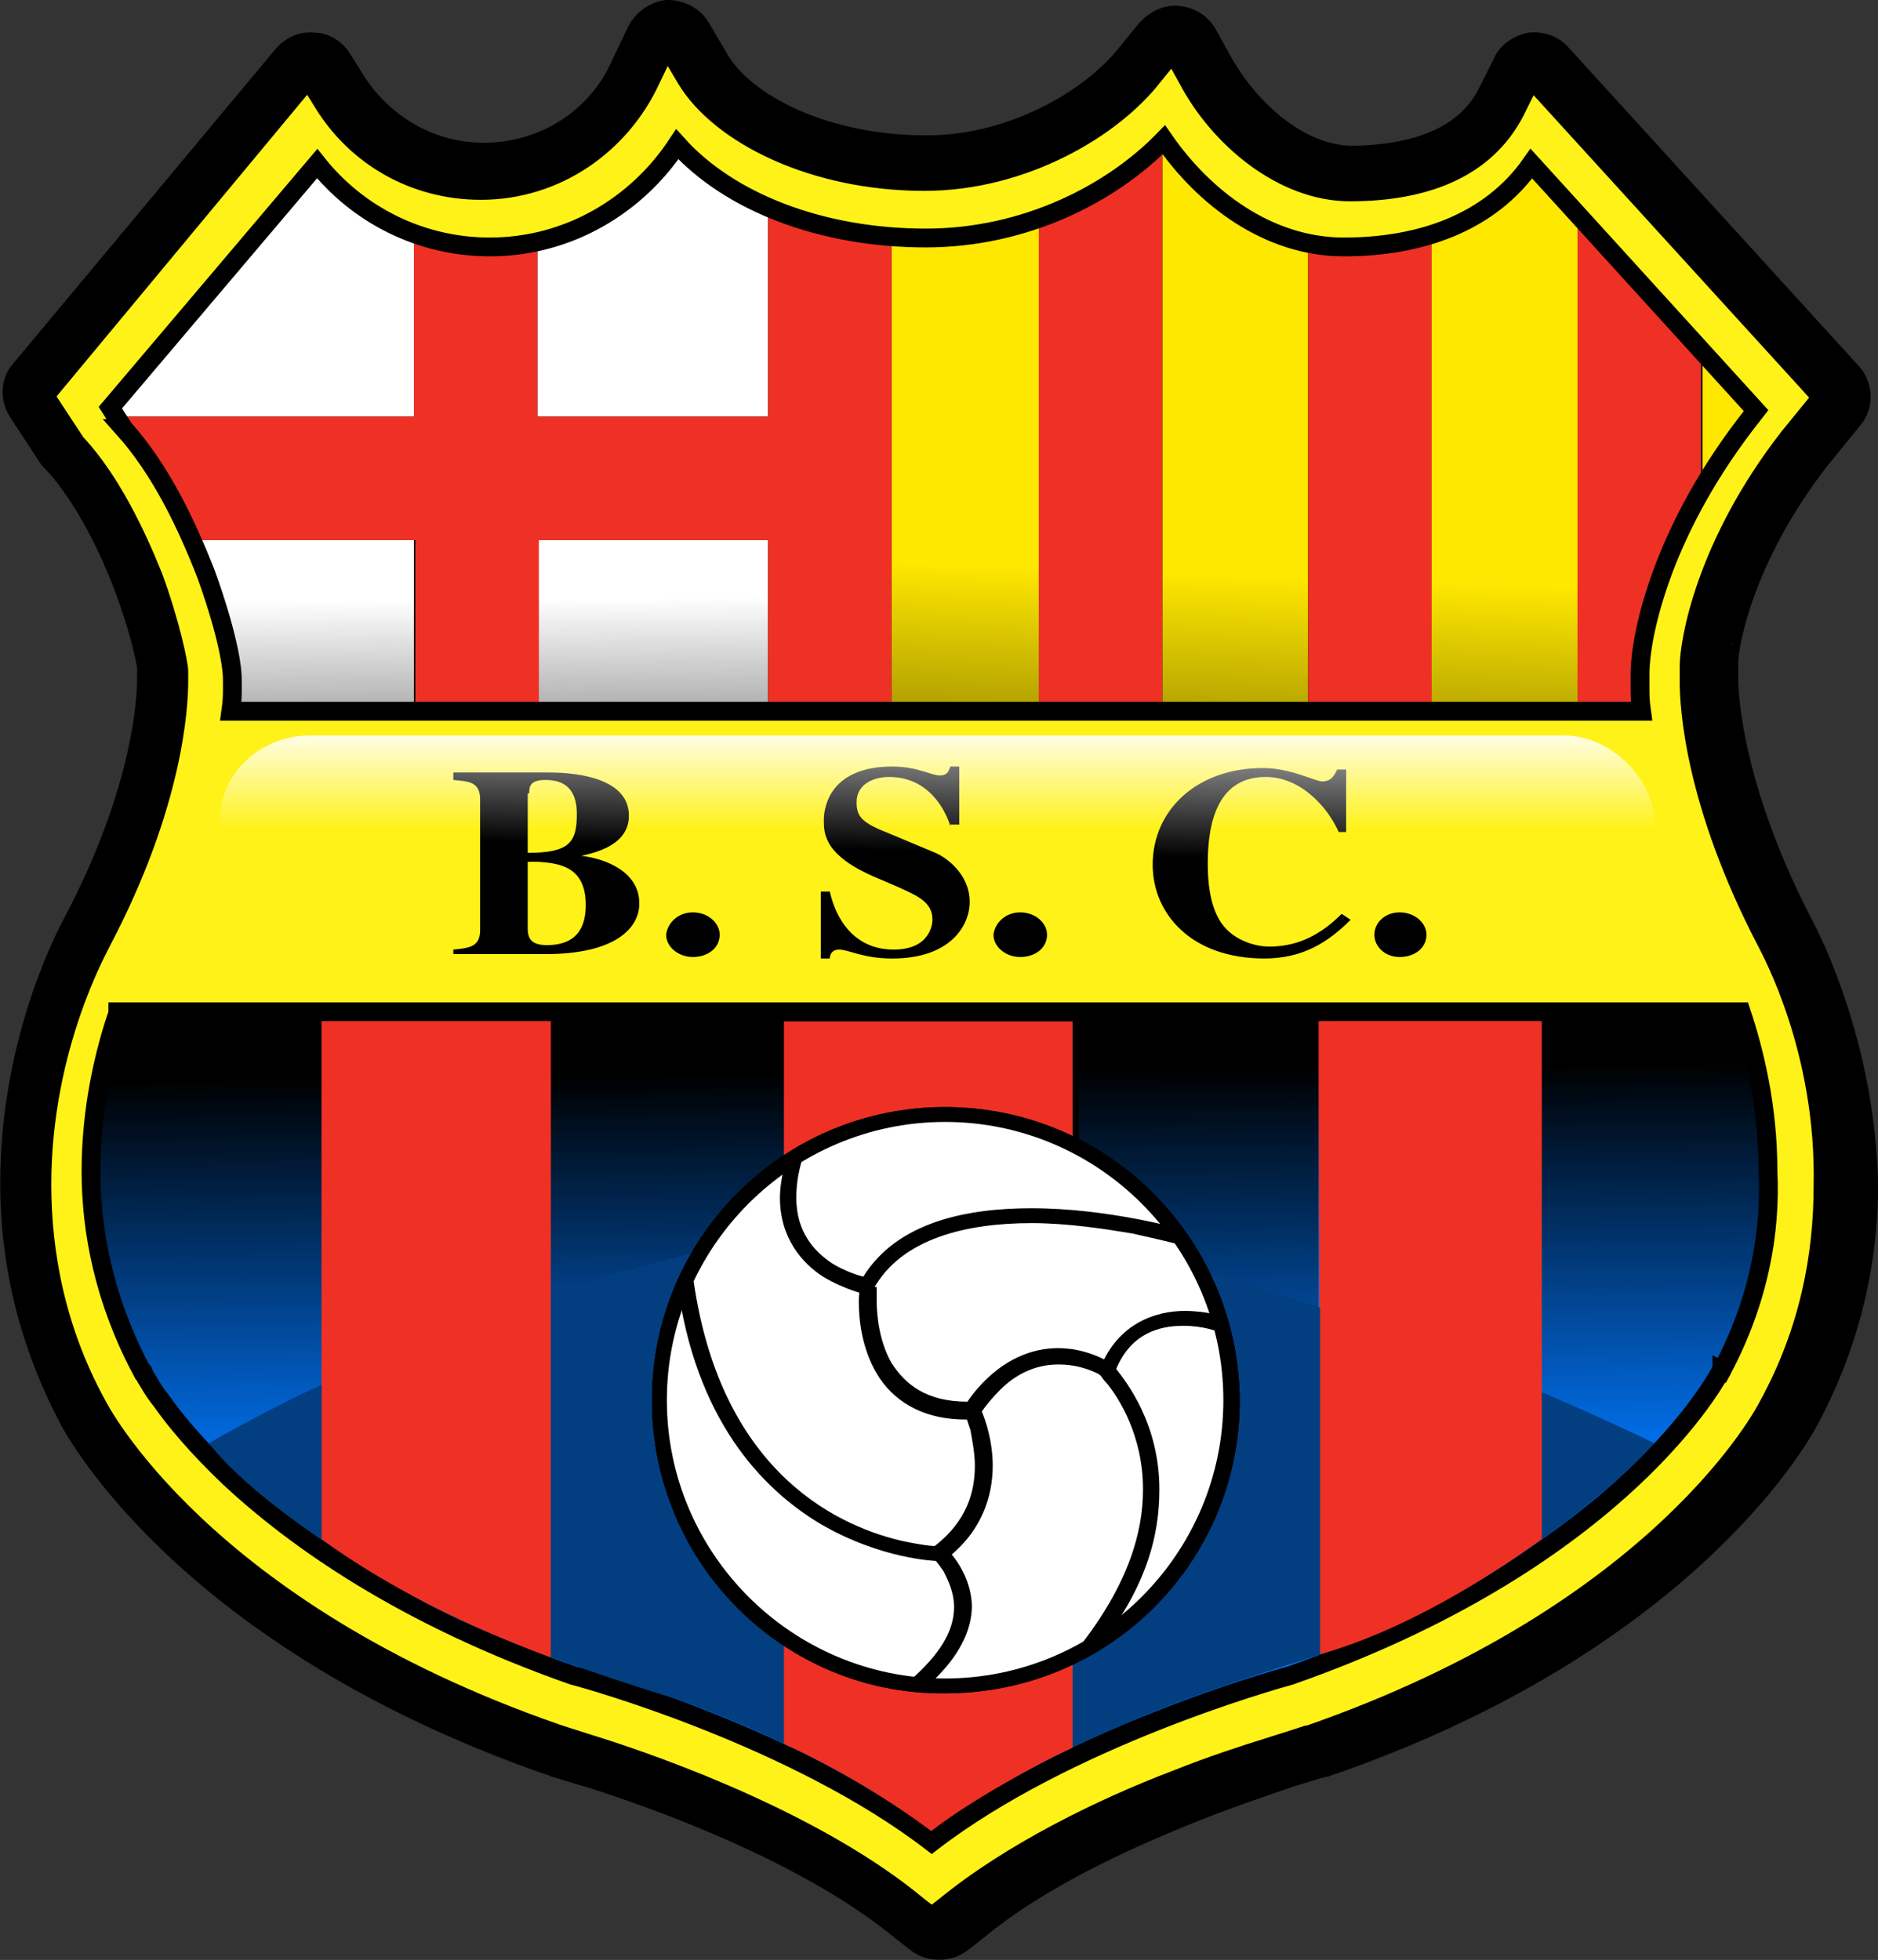 <?xml version="1.0" encoding="UTF-8" standalone="no"?>
<!-- Generator: Adobe Illustrator 19.0.0, SVG Export Plug-In . SVG Version: 6.00 Build 0)  -->

<svg
   version="1.1"
   id="Layer_1"
   x="0px"
   y="0px"
   viewBox="0 0 300 313.075"
   xml:space="preserve"
   sodipodi:docname="barcelona-sc-logo.svg"
   inkscape:version="1.1 (c68e22c387, 2021-05-23)"
   width="300"
   height="313.074"
   xmlns:inkscape="http://www.inkscape.org/namespaces/inkscape"
   xmlns:sodipodi="http://sodipodi.sourceforge.net/DTD/sodipodi-0.dtd"
   xmlns:xlink="http://www.w3.org/1999/xlink"
   xmlns="http://www.w3.org/2000/svg"
   xmlns:svg="http://www.w3.org/2000/svg"
   xmlns:rdf="http://www.w3.org/1999/02/22-rdf-syntax-ns#"
   xmlns:cc="http://creativecommons.org/ns#"
   xmlns:dc="http://purl.org/dc/elements/1.1/"><rect x="0" y="0" width="300" height="313.075" fill="#333333" stroke="none"/><defs
   id="defs131"><linearGradient
     inkscape:collect="always"
     id="linearGradient2448"><stop
       style="stop-color:#fff218;stop-opacity:1;"
       offset="0"
       id="stop2444" /><stop
       style="stop-color:#ffffff;stop-opacity:1"
       offset="1"
       id="stop2446" /></linearGradient><linearGradient
     id="linearGradient2295"
     inkscape:collect="always"><stop
       id="stop2291"
       offset="0"
       style="stop-color:#ffe800;stop-opacity:1;" /><stop
       id="stop2293"
       offset="1"
       style="stop-color:#958602;stop-opacity:1" /></linearGradient><linearGradient
     id="linearGradient2289"
     inkscape:collect="always"><stop
       id="stop2285"
       offset="0"
       style="stop-color:#ffe800;stop-opacity:1;" /><stop
       id="stop2287"
       offset="1"
       style="stop-color:#958602;stop-opacity:1" /></linearGradient><linearGradient
     inkscape:collect="always"
     id="linearGradient2277"><stop
       style="stop-color:#ffe800;stop-opacity:1;"
       offset="0"
       id="stop2273" /><stop
       style="stop-color:#958602;stop-opacity:1"
       offset="1"
       id="stop2275" /></linearGradient><linearGradient
     id="linearGradient2271"
     inkscape:collect="always"><stop
       id="stop2267"
       offset="0"
       style="stop-color:#808080;stop-opacity:1" /><stop
       id="stop2269"
       offset="1"
       style="stop-color:#ffffff;stop-opacity:1" /></linearGradient><linearGradient
     id="linearGradient2265"
     inkscape:collect="always"><stop
       id="stop2261"
       offset="0"
       style="stop-color:#808080;stop-opacity:1" /><stop
       id="stop2263"
       offset="1"
       style="stop-color:#ffffff;stop-opacity:1" /></linearGradient><linearGradient
     id="linearGradient2259"
     inkscape:collect="always"><stop
       id="stop2255"
       offset="0"
       style="stop-color:#808080;stop-opacity:1" /><stop
       id="stop2257"
       offset="1"
       style="stop-color:#ffffff;stop-opacity:1" /></linearGradient><linearGradient
     inkscape:collect="always"
     id="linearGradient2245"><stop
       style="stop-color:#808080;stop-opacity:1"
       offset="0"
       id="stop2241" /><stop
       style="stop-color:#ffffff;stop-opacity:1"
       offset="1"
       id="stop2243" /></linearGradient><linearGradient
     inkscape:collect="always"
     id="linearGradient2118"><stop
       style="stop-color:#0175f7;stop-opacity:1;"
       offset="0"
       id="stop2114" /><stop
       style="stop-color:#0175f7;stop-opacity:0;"
       offset="1"
       id="stop2116" /></linearGradient><linearGradient
     inkscape:collect="always"
     xlink:href="#linearGradient2118"
     id="linearGradient2120"
     x1="120.741"
     y1="153.011"
     x2="120.439"
     y2="125.984"
     gradientUnits="userSpaceOnUse"
     gradientTransform="translate(-268.457,11.669)" /><linearGradient
     inkscape:collect="always"
     xlink:href="#linearGradient2118"
     id="linearGradient2122"
     x1="120.741"
     y1="153.011"
     x2="120.439"
     y2="125.984"
     gradientUnits="userSpaceOnUse"
     gradientTransform="translate(-268.457,11.669)" /><linearGradient
     inkscape:collect="always"
     xlink:href="#linearGradient2118"
     id="linearGradient2124"
     x1="120.741"
     y1="153.011"
     x2="120.439"
     y2="125.984"
     gradientUnits="userSpaceOnUse"
     gradientTransform="translate(-268.457,11.669)" /><linearGradient
     inkscape:collect="always"
     xlink:href="#linearGradient2118"
     id="linearGradient2126"
     x1="120.741"
     y1="153.011"
     x2="120.439"
     y2="125.984"
     gradientUnits="userSpaceOnUse"
     gradientTransform="translate(-268.457,11.669)" /><linearGradient
     inkscape:collect="always"
     xlink:href="#linearGradient2245"
     id="linearGradient2247"
     x1="89.4"
     y1="106.1"
     x2="89.29"
     y2="94.302"
     gradientUnits="userSpaceOnUse"
     gradientTransform="translate(-268.457,11.669)" /><linearGradient
     inkscape:collect="always"
     xlink:href="#linearGradient2271"
     id="linearGradient2249"
     x1="89.4"
     y1="106.1"
     x2="89.29"
     y2="94.302"
     gradientUnits="userSpaceOnUse"
     gradientTransform="translate(-268.457,11.669)" /><linearGradient
     inkscape:collect="always"
     xlink:href="#linearGradient2265"
     id="linearGradient2251"
     x1="89.4"
     y1="106.1"
     x2="89.29"
     y2="94.302"
     gradientUnits="userSpaceOnUse"
     gradientTransform="translate(-268.457,11.669)" /><linearGradient
     inkscape:collect="always"
     xlink:href="#linearGradient2259"
     id="linearGradient2253"
     x1="89.4"
     y1="106.1"
     x2="89.29"
     y2="94.302"
     gradientUnits="userSpaceOnUse"
     gradientTransform="translate(-268.457,11.669)" /><linearGradient
     inkscape:collect="always"
     xlink:href="#linearGradient2277"
     id="linearGradient2279"
     x1="140.99"
     y1="92.557"
     x2="140.498"
     y2="105.825"
     gradientUnits="userSpaceOnUse"
     gradientTransform="translate(-268.457,11.669)" /><linearGradient
     inkscape:collect="always"
     xlink:href="#linearGradient2295"
     id="linearGradient2281"
     x1="140.99"
     y1="92.557"
     x2="140.498"
     y2="105.825"
     gradientUnits="userSpaceOnUse"
     gradientTransform="translate(-268.457,11.669)" /><linearGradient
     inkscape:collect="always"
     xlink:href="#linearGradient2289"
     id="linearGradient2283"
     x1="140.99"
     y1="92.557"
     x2="140.498"
     y2="105.825"
     gradientUnits="userSpaceOnUse"
     gradientTransform="translate(-268.457,11.669)" /><linearGradient
     inkscape:collect="always"
     xlink:href="#linearGradient2448"
     id="linearGradient2450"
     x1="122.9"
     y1="109.453"
     x2="122.9"
     y2="101.815"
     gradientUnits="userSpaceOnUse"
     gradientTransform="matrix(1,0,0,0.935,-268.457,19.077)" /><linearGradient
     inkscape:collect="always"
     xlink:href="#linearGradient2161"
     id="linearGradient2440"
     gradientUnits="userSpaceOnUse"
     x1="122.188"
     y1="111.438"
     x2="122.47"
     y2="98.962" /><linearGradient
     inkscape:collect="always"
     id="linearGradient2161"><stop
       style="stop-color:#000000;stop-opacity:1;"
       offset="0"
       id="stop2157" /><stop
       style="stop-color:#ffffff;stop-opacity:1"
       offset="1"
       id="stop2159" /></linearGradient><linearGradient
     inkscape:collect="always"
     xlink:href="#linearGradient2161"
     id="linearGradient2563"
     gradientUnits="userSpaceOnUse"
     x1="122.188"
     y1="111.438"
     x2="122.47"
     y2="98.962" /><linearGradient
     inkscape:collect="always"
     xlink:href="#linearGradient2161"
     id="linearGradient2565"
     gradientUnits="userSpaceOnUse"
     x1="122.188"
     y1="111.438"
     x2="122.47"
     y2="98.962" /><linearGradient
     inkscape:collect="always"
     xlink:href="#linearGradient2161"
     id="linearGradient2567"
     gradientUnits="userSpaceOnUse"
     x1="122.188"
     y1="111.438"
     x2="122.47"
     y2="98.962" /><linearGradient
     inkscape:collect="always"
     xlink:href="#linearGradient2161"
     id="linearGradient2569"
     gradientUnits="userSpaceOnUse"
     x1="122.188"
     y1="111.438"
     x2="122.47"
     y2="98.962" /><linearGradient
     inkscape:collect="always"
     xlink:href="#linearGradient2161"
     id="linearGradient2571"
     gradientUnits="userSpaceOnUse"
     x1="122.188"
     y1="111.438"
     x2="122.47"
     y2="98.962" /><linearGradient
     inkscape:collect="always"
     xlink:href="#linearGradient2161"
     id="linearGradient2573"
     gradientUnits="userSpaceOnUse"
     x1="122.188"
     y1="111.438"
     x2="122.47"
     y2="98.962" /></defs><sodipodi:namedview
   pagecolor="#ffffff"
   bordercolor="#666666"
   borderopacity="1"
   objecttolerance="10"
   gridtolerance="10"
   guidetolerance="10"
   inkscape:pageopacity="0"
   inkscape:pageshadow="2"
   inkscape:window-width="1366"
   inkscape:window-height="705"
   id="namedview129"
   showgrid="false"
   inkscape:zoom="0.70710678"
   inkscape:cx="275.06454"
   inkscape:cy="249.60869"
   inkscape:window-x="-8"
   inkscape:window-y="-8"
   inkscape:window-maximized="1"
   inkscape:current-layer="Layer_1"
   inkscape:pagecheckerboard="0" />
<style
   type="text/css"
   id="style2">
	.st0{fill:#FFE800;}
	.st1{fill:#EE3124;}
	.st2{fill:#FFFFFF;}
	.st3{fill:#004487;}
	.st4{fill:#FFF218;stroke:#000000;stroke-width:1.264;stroke-linecap:round;}
	.st5{fill:#ED1C24;}
</style>

<g
   id="g92-9"
   transform="matrix(2.377,0,0,2.377,499.104,-156.108)"><path
     d="m -88.257,127.369 c -4.6,-8.9 -4.9,-15 -4.9,-16.1 0,-0.1 0,-0.2 0,-0.2 0,0 0,0 0,0 v -0.1 c 0,-0.2 0,-0.5 0,-0.7 0,-1.3 1.1,-7 6,-13.3 l 2.2,-2.7 c 1,-1.2 0.9,-2.9 -0.1,-4 l -19.5,-21.4 c -0.7,-0.8 -1.7,-1.1 -2.7,-1 -1,0.2 -1.9,0.8 -2.3,1.7 l -0.9,1.8 c -0.5,1 -1.9,4 -8.6,4.1 -3.4,0 -6.6,-3.1 -8.2,-6 l -1,-1.8 c -0.5,-0.9 -1.4,-1.5 -2.5,-1.6 -1,-0.1 -2,0.4 -2.7,1.2 l -1.3,1.6 c -2.3,2.9 -7.4,5.9 -12.9,5.9 0,0 -0.1,0 -0.1,0 -6.6,0 -11.7,-2.7 -13.3,-5.4 l -1.3,-2.2 c -0.6,-1 -1.7,-1.5 -2.8,-1.5 -1.1,0.1 -2.1,0.8 -2.6,1.8 l -1.1,2.3 c -1.5,3.4 -4.9,5.5 -8.6,5.5 -3.3,0 -6.2,-1.7 -8,-4.4 l -1,-1.6 c -0.5,-0.8 -1.4,-1.4 -2.4,-1.4 -1,-0.1 -1.9,0.3 -2.6,1.1 l -17.6,21.1 c -0.9,1 -1,2.5 -0.2,3.7 l 2.1,3.2 c 0.1,0.1 0.2,0.2 0.3,0.3 l 0.1,0.1 c 1.6,1.8 3.2,4.6 4.5,8 0.9,2.4 1.4,4.5 1.5,5.2 0,0.1 0,0.3 0,0.4 v 0.1 c 0,0 0,0.1 0,0.2 0,1.1 -0.2,7.2 -4.9,16.1 -0.7,1.3 -4.3,8.4 -4.3,17.8 0,5.8 1.4,11.2 4.1,16.3 v 0 c 1.1,2 9.1,15.3 32.7,23.5 0.1,0 0.1,0 0.2,0.1 0,0 0,0 0,0 0.2,0 1,0.3 2.4,0.7 3.2,1 14.2,4.7 20.8,10.2 l 0.9,0.7 c 0.6,0.5 1.3,0.7 2,0.7 0.7,0 1.4,-0.2 2,-0.7 l 0.9,-0.7 c 4.3,-3.6 10.4,-6.3 14.7,-8 2.5,-1 4.7,-1.7 6.1,-2.2 1.3,-0.4 2.2,-0.7 2.4,-0.7 0.1,0 0.2,-0.1 0.3,-0.1 23.7,-8.2 31.7,-21.8 32.6,-23.5 v 0 c 2.7,-5 4.1,-10.5 4.1,-16.2 -0.2,-9.4 -3.8,-16.6 -4.5,-17.9 z m -4.9,-17.1 v -0.2 c -0.1,-0.3 -0.2,-0.7 -0.3,-0.9 0.1,0.4 0.3,0.8 0.3,1.1 0,0 0,0 0,0 z m -0.6,-1.5 c 0.1,0.1 0.2,0.2 0.2,0.4 0,-0.1 -0.1,-0.3 -0.2,-0.4 z m -0.6,-0.6 c -0.4,-0.3 -0.9,-0.5 -1.5,-0.6 v 0 c 0.6,0.1 1.1,0.3 1.5,0.6 z"
     id="path4-2"
     inkscape:connector-curvature="0" /><g
     id="g90-3"><path
       class="st0"
       d="m -200.957,129.669 c 0,0 -0.6,1.1 -1.3,2.9 h 110.6 c -0.7,-1.8 -1.3,-2.9 -1.3,-2.9 -3.3,-6.2 -4.5,-11.3 -5,-14.5 h -98 c -0.5,3.2 -1.7,8.3 -5,14.5 z"
       id="path6-7"
       inkscape:connector-curvature="0"
       style="fill:#ffe800" /><path
       class="st1"
       d="m -121.357,133.669 v 46 c 6.1,-2.2 11,-4.8 14.9,-7.4 v -38.6 z"
       id="path8-9"
       inkscape:connector-curvature="0"
       style="fill:#ee3124" /><path
       class="st0"
       d="M -103.957,113.269 V 76.769 l -3.3,-3.8 c -1.4,2.9 -3.7,5.2 -6.6,6.6 v 33.8 h 9.9 z"
       id="path10-7"
       inkscape:connector-curvature="0"
       style="fill:url(#linearGradient2279);fill-opacity:1" /><polygon
       class="st0"
       points="178.4,81.4 172.9,74.9 172.9,91 "
       id="polygon12-1"
       style="fill:#ffe800"
       transform="translate(-268.457,11.669)" /><path
       class="st0"
       d="M -140.157,113.269 V 79.169 c -2.3,0.7 -4.8,1 -7.5,1 -0.8,0 -1.6,0 -2.4,-0.1 v 33.2 z"
       id="path14-7"
       inkscape:connector-curvature="0"
       style="fill:url(#linearGradient2283);fill-opacity:1" /><path
       class="st1"
       d="m -188.357,133.669 v 38.1 c 4,2.7 9,5.5 15.4,7.9 v -46 z"
       id="path16-9"
       inkscape:connector-curvature="0"
       style="fill:#ee3124" /><path
       class="st2"
       d="m -182.157,101.969 h -16.7 v 0 c 3.1,4.7 3.1,7.2 3.2,9.3 0,0 0,0.7 -0.1,2 h 13.6 z"
       id="path18-6"
       inkscape:connector-curvature="0"
       style="fill:url(#linearGradient2247);fill-opacity:1" /><path
       class="st2"
       d="m -158.357,93.669 v -15.7 c -2.8,-1.3 -4.9,-3.1 -6.2,-5.2 -1.7,3.8 -5.1,6.7 -9.3,7.7 v 13.2 z"
       id="path20-1"
       inkscape:connector-curvature="0"
       style="fill:url(#linearGradient2251);fill-opacity:1" /><rect
       x="-173.857"
       y="101.969"
       class="st2"
       width="15.5"
       height="11.3"
       id="rect22-2"
       style="fill:url(#linearGradient2249);fill-opacity:1" /><path
       class="st2"
       d="m -182.157,79.769 c -2.6,-1.1 -4.8,-3 -6.3,-5.4 l -15.7,18.5 0.5,0.8 h 21.6 v -13.9 z"
       id="path24-5"
       inkscape:connector-curvature="0"
       style="fill:url(#linearGradient2253);fill-opacity:1" /><path
       class="st0"
       d="M -122.057,113.269 V 80.569 c -4,-0.8 -7.5,-3.3 -9.4,-6.8 -0.1,0.2 -0.3,0.4 -0.4,0.5 v 39 z"
       id="path28-8"
       inkscape:connector-curvature="0"
       style="fill:url(#linearGradient2281);fill-opacity:1" /><path
       class="st1"
       d="m -173.857,93.669 v -13.2 c -1,0.2 -2,0.4 -3.1,0.4 -1.8,0 -3.6,-0.4 -5.2,-1 v 13.8 h -21.5 l 4.8,8.3 h 16.8 v 11.3 h 8.3 v -11.3 h 15.5 v -8.3 z"
       id="path30-6"
       inkscape:connector-curvature="0"
       style="fill:#ee3124" /><path
       class="st1"
       d="m -158.357,77.969 v 15.7 8.3 11.3 h 8.3 V 80.069 c -3,-0.2 -5.9,-1 -8.3,-2.1 z"
       id="path32-8"
       inkscape:connector-curvature="0"
       style="fill:#ee3124" /><path
       class="st1"
       d="M -131.857,113.269 V 74.269 c -1.9,2.1 -4.8,3.9 -8.3,4.9 v 34.1 z"
       id="path34-8"
       inkscape:connector-curvature="0"
       style="fill:#ee3124" /><path
       class="st1"
       d="M -113.757,113.269 V 79.569 c -1.8,0.8 -3.7,1.3 -5.7,1.3 -0.9,0 -1.7,-0.1 -2.6,-0.3 v 32.8 h 8.3 z"
       id="path36-3"
       inkscape:connector-curvature="0"
       style="fill:#ee3124" /><path
       class="st1"
       d="m -98.257,113.269 c -0.1,-1.3 -0.1,-2 -0.1,-2 -0.2,-1.3 -0.2,-2.5 -0.1,-3.8 l 2.8,-4.9 V 86.569 l -8.3,-9.8 v 36.5 z"
       id="path38-6"
       inkscape:connector-curvature="0"
       style="fill:#ee3124" /><path
       class="st3"
       d="m -202.957,133.669 c -1.8,5.6 -3.5,15.2 1.7,25 0,0 3.2,6.4 12.9,13.1 v -38.1 z"
       id="path40-5"
       inkscape:connector-curvature="0"
       style="fill:url(#linearGradient2120);fill-opacity:1" /><path
       class="st3"
       d="m -92.757,158.669 c 5.2,-9.8 3.6,-19.4 1.8,-25 h -15.5 v 38.6 c 10.3,-6.8 13.7,-13.6 13.7,-13.6 z"
       id="path42-8"
       inkscape:connector-curvature="0"
       style="fill:url(#linearGradient2126);fill-opacity:1" /><path
       class="st3"
       d="m -172.957,133.669 v 45.9 c 0.5,0.2 1,0.4 1.5,0.5 0,0 7.2,2 14.6,5.6 v -52 z"
       id="path44-2"
       inkscape:connector-curvature="0"
       style="fill:url(#linearGradient2122);fill-opacity:1" /><path
       class="st3"
       d="m -137.457,133.669 v 52.2 c 7.6,-3.8 15,-5.8 15,-5.8 0.4,-0.1 0.8,-0.3 1.2,-0.4 v -46 z"
       id="path46-8"
       inkscape:connector-curvature="0"
       style="fill:url(#linearGradient2124);fill-opacity:1" /><path
       d="m -173.857,123.869 h 0.6 c 1.4,0.1 3.2,0.3 3.2,2.9 0,1.1 -0.3,2.7 -2.6,2.7 -0.9,0 -1.3,-0.3 -1.3,-1.1 v -4.5 z m 0,-4.6 c 0,-0.4 0,-0.9 1.1,-0.9 1.7,0 2.1,1.1 2.1,2.3 0,1.9 -0.5,2.6 -3.3,2.6 v -4 z m -5.2,10.8 h 6.7 c 4.4,-0.1 5.9,-1.8 5.9,-3.4 0,-2.1 -2.2,-3 -3.9,-3.2 v 0 c 0.9,-0.2 3.2,-0.7 3.2,-2.7 0,-2.8 -4.3,-2.9 -5.4,-2.9 h -6.4 v 0.5 c 1,0.1 1.8,0.1 1.8,1.3 v 8.8 c 0,1.1 -0.7,1.2 -1.8,1.3 v 0.3 z"
       id="path48-6"
       inkscape:connector-curvature="0" /><path
       d="m -162.857,127.269 c 1,0 1.8,0.7 1.8,1.5 0,0.9 -0.8,1.5 -1.8,1.5 -1,0 -1.8,-0.7 -1.8,-1.5 0,-0.8 0.8,-1.5 1.8,-1.5 z"
       id="path50-2"
       inkscape:connector-curvature="0" /><path
       d="m -145.557,121.469 c -0.4,-1.3 -1.6,-3.3 -4.1,-3.3 -1.1,0 -2.2,0.5 -2.2,1.7 0,1 0.4,1.4 2.2,2.1 l 3.1,1.3 c 0.7,0.3 2.3,1.4 2.3,3.3 0,1.6 -1.3,3.8 -5.2,3.8 -2,0 -2.9,-0.6 -3.6,-0.6 -0.4,0 -0.6,0.3 -0.6,0.6 h -0.6 v -4.5 h 0.6 c 0.4,1.8 1.6,3.9 4.3,3.9 2.5,0 2.6,-1.8 2.6,-2 0,-1.2 -1,-1.6 -2.3,-2.2 l -1.4,-0.6 c -3.6,-1.5 -3.6,-3 -3.6,-3.9 0,-1.1 0.6,-3.6 4.6,-3.6 1.7,0 2.6,0.6 3.2,0.6 0.5,0 0.6,-0.3 0.7,-0.6 h 0.6 v 3.9 h -0.6 z"
       id="path52-3"
       inkscape:connector-curvature="0" /><path
       d="m -140.857,127.269 c 1,0 1.8,0.7 1.8,1.5 0,0.9 -0.8,1.5 -1.8,1.5 -1,0 -1.8,-0.7 -1.8,-1.5 0.1,-0.8 0.8,-1.5 1.8,-1.5 z"
       id="path54-1"
       inkscape:connector-curvature="0" /><path
       d="m -118.657,127.769 c -1.5,1.5 -3.2,2.6 -5.8,2.6 -4.9,0 -7.5,-3 -7.5,-6.3 0,-3.7 3,-6.5 7.4,-6.5 1.9,0 3.5,0.9 4,0.9 0.6,0 0.8,-0.4 1,-0.8 h 0.6 v 4.2 h -0.5 c -0.7,-1.6 -2.5,-3.7 -4.9,-3.7 -3.1,0 -3.9,2.8 -3.9,5.8 0,1.1 0.1,2.8 0.9,4 0.9,1.3 2.5,1.6 3.2,1.6 1.6,0 3.2,-0.5 4.9,-2.2 z"
       id="path56-3"
       inkscape:connector-curvature="0" /><path
       d="m -115.357,127.269 c 1,0 1.8,0.7 1.8,1.5 0,0.9 -0.8,1.5 -1.8,1.5 -1,0 -1.7,-0.7 -1.7,-1.5 0,-0.8 0.7,-1.5 1.7,-1.5 z"
       id="path58-7"
       inkscape:connector-curvature="0" /><path
       class="st4"
       d="m -91.257,128.969 c -4.9,-9.4 -5.2,-15.9 -5.2,-17.5 0,-0.3 0,-0.4 0,-0.4 v -0.2 -0.2 c 0,0 0,-0.1 0,-0.2 0,-1.7 1.1,-8.2 6.7,-15.4 l 2.2,-2.7 -19.5,-21.4 -0.9,1.8 c -1.9,4.1 -6,5.8 -11.3,5.8 -4.5,0 -8.8,-3.6 -10.9,-7.6 l -1,-1.8 -1.3,1.6 c -2.7,3.5 -8.7,7.1 -15.4,7.1 -7.4,0 -13.7,-3.1 -16,-6.9 l -1.3,-2.2 -1.1,2.3 c -2,4.3 -6.3,7.4 -11.4,7.4 -4.5,0 -8.4,-2.3 -10.6,-5.9 l -1,-1.6 -17.7,21.3 2.1,3.2 0.1,0.1 c 2.2,2.4 3.9,5.9 5.1,8.9 1.1,3 1.7,5.8 1.7,6.3 v 0 0.1 0.2 c 0,0 0,0.1 0,0.4 0,1.6 -0.3,8.2 -5.2,17.5 0,0.1 -4,6.9 -4,16.3 0,4.5 0.9,9.7 3.7,14.8 0.1,0.2 7,13.8 30.9,22.1 v 0 0 c 0,0 0.9,0.3 2.5,0.8 4.8,1.5 15.2,5.3 21.8,10.8 l 0.9,0.7 0.9,-0.7 c 4.4,-3.6 10.5,-6.6 15.5,-8.5 2.5,-1 4.7,-1.7 6.3,-2.2 1.6,-0.5 2.5,-0.8 2.5,-0.8 v 0 h 0.1 c 23.9,-8.3 30.8,-21.9 30.9,-22.1 2.8,-5.1 3.7,-10.2 3.7,-14.8 0.2,-9.1 -3.5,-15.8 -3.8,-16.4 z m -110.4,-34.5 -0.9,-1.4 13.9,-16.4 c 2.7,3.4 6.9,5.6 11.6,5.6 5.3,0 9.9,-2.8 12.6,-6.9 3.5,3.9 9.7,6.3 16.7,6.3 6.7,0 12.5,-3 16,-6.6 2.7,3.9 7,7.2 12.1,7.2 5.1,0 9.8,-1.6 12.6,-5.6 l 15.1,16.6 -0.7,0.9 c -5.8,7.6 -7.1,14.4 -7.1,16.8 0,0.2 0,0.4 0,0.5 0,0.1 0,0.2 0,0.4 0,0.4 0,0.9 0.1,1.6 h -4.3 -9.8 -8.3 -9.8 -8.3 -9.8 -8.3 -15.6 -8.3 -12.3 c 0.1,-0.7 0.1,-1.2 0.1,-1.5 0,-0.2 0,-0.3 0,-0.4 0,-0.1 0,-0.2 0,-0.2 0,-1.3 -0.6,-3.9 -1.8,-7.2 -1.3,-3.3 -3,-6.9 -5.5,-9.7 z m 107.4,63.3 c 0,0 0,0.1 -0.1,0.1 -0.7,1.3 -7.5,12.9 -28.9,20.4 -1.1,0.3 -15,4.2 -24.1,11.2 -9.1,-7 -22.9,-10.9 -24.1,-11.2 -11.4,-4 -18.7,-9.2 -23.1,-13.3 -2.2,-2.1 -3.7,-3.9 -4.6,-5.2 -0.5,-0.6 -0.8,-1.2 -1,-1.5 -0.1,-0.2 -0.2,-0.3 -0.2,-0.4 0,-0.1 -0.1,-0.1 -0.1,-0.1 -2.5,-4.7 -3.4,-9.3 -3.4,-13.4 0,-4.2 0.9,-8 1.8,-10.6 0,0 0,0 0,-0.1 h 13.2 15.4 16.1 19.4 16.1 14.9 14 c 0.9,2.7 1.8,6.4 1.8,10.7 0.2,4.1 -0.6,8.7 -3.1,13.4 z"
       id="path60-7"
       inkscape:connector-curvature="0"
       style="fill:#fff218;stroke:#000000;stroke-width:1.264;stroke-linecap:round" /><path
       class="st2"
       d="m -146.357,179.069 c 10.6,0 19.2,-8.6 19.2,-19.2 0,-10.6 -8.6,-19.2 -19.2,-19.2 -10.6,0 -19.2,8.6 -19.2,19.2 -0.1,10.6 8.5,19.2 19.2,19.2 z"
       id="path62-7"
       inkscape:connector-curvature="0"
       style="fill:#ffffff" /><path
       d="m -166.157,159.769 c 0,-10.9 8.8,-19.7 19.7,-19.7 v 0 c 10.9,0 19.7,8.8 19.8,19.7 v 0 c 0,10.9 -8.8,19.7 -19.8,19.7 v 0 -0.5 -0.5 c 10.3,0 18.7,-8.4 18.7,-18.7 v 0 c 0,-10.3 -8.4,-18.7 -18.7,-18.7 v 0 c -10.3,0 -18.7,8.4 -18.7,18.7 v 0 c 0,10.3 8.4,18.7 18.7,18.7 v 0 0.5 0.5 c -10.8,0.1 -19.7,-8.7 -19.7,-19.7 z"
       id="path64-8"
       inkscape:connector-curvature="0" /><path
       d="m -151.757,152.669 c 0,0 -1.4,-0.3 -2.9,-1.2 v 0 c -1.4,-0.9 -2.9,-2.6 -2.9,-5.3 v 0 c 0,-0.9 0.2,-1.8 0.5,-2.9 v 0 l 1,0.3 c -0.3,1 -0.4,1.8 -0.4,2.6 v 0 c 0,2.3 1.2,3.6 2.4,4.4 v 0 c 0.8,0.5 1.7,0.8 2.1,0.9 v 0 c 2.3,-3.7 7,-4.6 11.3,-4.6 v 0 c 5.2,0 10,1.4 10.1,1.4 v 0 0 l -0.3,1 c 0,0 -1.2,-0.3 -3,-0.7 v 0 c -1.8,-0.3 -4.3,-0.7 -6.8,-0.7 v 0 c -4.3,0 -8.7,1 -10.6,4.4 v 0 l -0.2,0.3 z"
       id="path66-4"
       inkscape:connector-curvature="0" /><path
       d="m -137.457,176.369 c 3.3,-4.2 4.3,-7.7 4.3,-10.6 v 0 c 0,-3.6 -1.6,-6.1 -2.4,-7.1 v 0 c -0.3,-0.3 -0.4,-0.5 -0.4,-0.5 v 0 l -0.2,-0.2 0.1,-0.3 c 1.2,-3.1 3.8,-3.9 5.7,-3.9 v 0 c 1.5,0 2.7,0.4 2.7,0.4 v 0 0 l -0.4,1 c 0,0 -0.3,-0.1 -0.7,-0.2 v 0 c -0.4,-0.1 -1,-0.2 -1.7,-0.2 v 0 c -1.6,0 -3.5,0.5 -4.5,2.9 v 0 c 0.7,0.9 2.9,3.7 2.9,8.1 v 0 c 0,3.1 -1.1,7 -4.6,11.3 v 0 z"
       id="path68-5"
       inkscape:connector-curvature="0" /><path
       d="m -151.057,157.969 c -1,-1.7 -1.2,-3.6 -1.2,-4.8 v 0 c 0,-0.6 0.1,-1.1 0.1,-1.1 v 0 l 1.1,0.1 c 0,0 0,0.4 0,0.9 v 0 c 0,1.1 0.2,2.8 1,4.2 v 0 c 0.9,1.4 2.3,2.6 5.1,2.6 v 0 c 0.6,-0.9 2.7,-3.6 6.1,-3.6 v 0 c 1.1,0 2.4,0.3 3.7,1.1 v 0 l -0.5,0.9 c -1.2,-0.7 -2.2,-0.9 -3.2,-0.9 v 0 c -1.7,0 -3,0.8 -3.9,1.7 v 0 c -0.9,0.9 -1.4,1.7 -1.4,1.7 v 0 l -0.2,0.3 h -0.3 c -0.1,0 -0.2,0 -0.3,0 v 0 c 0,0 0,0 -0.1,0 v 0 c -3.1,0 -5,-1.4 -6,-3.1 z"
       id="path70-6"
       inkscape:connector-curvature="0" /><path
       d="m -147.057,170.569 c 0,0 -3.7,-0.1 -7.8,-2.5 v 0 c -4,-2.4 -8.4,-7.1 -9.6,-16.2 v 0 l 1.1,-0.1 c 1.9,13.2 10.1,16.6 14.2,17.5 v 0 c 1,0.2 1.7,0.3 2,0.3 v 0 c 2.2,-1.7 2.7,-3.7 2.7,-5.4 v 0 c 0,-0.9 -0.2,-1.8 -0.3,-2.4 v 0 c -0.2,-0.6 -0.3,-0.9 -0.3,-0.9 v 0 l 1,-0.5 c 0,0 0.8,1.7 0.8,3.8 v 0 c 0,2 -0.7,4.5 -3.3,6.4 v 0 l -0.1,0.1 z"
       id="path72-3"
       inkscape:connector-curvature="0" /><path
       d="m -148.557,178.369 c 2.1,-1.9 2.7,-3.4 2.7,-4.7 v 0 c 0,-1 -0.4,-1.8 -0.7,-2.4 v 0 c -0.4,-0.6 -0.7,-0.9 -0.7,-0.9 v 0 l 0.7,-0.8 c 0,0 1.8,1.5 1.9,4 v 0 c 0,1.6 -0.8,3.5 -3.1,5.5 v 0 z"
       id="path74-4"
       inkscape:connector-curvature="0" /><rect
       style="fill:url(#linearGradient2450);fill-opacity:1;fill-rule:evenodd;stroke-width:0.253"
       id="rect2442"
       width="96.397"
       height="11.402"
       x="-195.203"
       y="115.096"
       rx="6.094"
       ry="5.701" /><g
       transform="translate(-268.907,11.486)"
       id="g88-8-4"
       style="fill:url(#linearGradient2440);fill-opacity:1"><path
         d="m 94.5,112.1 h 0.6 c 1.4,0.1 3.2,0.3 3.2,2.9 0,1.1 -0.3,2.7 -2.6,2.7 -0.9,0 -1.3,-0.3 -1.3,-1.1 v -4.5 z m 0,-4.6 c 0,-0.4 0,-0.9 1.1,-0.9 1.7,0 2.1,1.1 2.1,2.3 0,1.9 -0.5,2.6 -3.3,2.6 v -4 z m -5.2,10.8 H 96 c 4.4,-0.1 5.9,-1.8 5.9,-3.4 0,-2.1 -2.2,-3 -3.9,-3.2 v 0 c 0.9,-0.2 3.2,-0.7 3.2,-2.7 0,-2.8 -4.3,-2.9 -5.4,-2.9 h -6.4 v 0.5 c 1,0.1 1.8,0.1 1.8,1.3 v 8.8 c 0,1.1 -0.7,1.2 -1.8,1.3 v 0.3 z"
         id="path76-7-4"
         inkscape:connector-curvature="0"
         style="fill:url(#linearGradient2563);fill-opacity:1" /><path
         d="m 105.5,115.5 c 1,0 1.8,0.7 1.8,1.5 0,0.9 -0.8,1.5 -1.8,1.5 -1,0 -1.8,-0.7 -1.8,-1.5 0.1,-0.8 0.8,-1.5 1.8,-1.5 z"
         id="path78-2-1"
         inkscape:connector-curvature="0"
         style="fill:url(#linearGradient2565);fill-opacity:1" /><path
         d="m 122.8,109.7 c -0.4,-1.3 -1.6,-3.3 -4.1,-3.3 -1.1,0 -2.2,0.5 -2.2,1.7 0,1 0.4,1.4 2.2,2.1 l 3.1,1.3 c 0.7,0.3 2.3,1.4 2.3,3.3 0,1.6 -1.3,3.8 -5.2,3.8 -2,0 -2.9,-0.6 -3.6,-0.6 -0.4,0 -0.6,0.3 -0.6,0.6 h -0.6 v -4.5 h 0.6 c 0.4,1.8 1.6,3.9 4.3,3.9 2.5,0 2.6,-1.8 2.6,-2 0,-1.2 -1,-1.6 -2.3,-2.2 l -1.4,-0.6 c -3.6,-1.5 -3.6,-3 -3.6,-3.9 0,-1.1 0.6,-3.6 4.6,-3.6 1.7,0 2.6,0.6 3.2,0.6 0.5,0 0.6,-0.3 0.7,-0.6 h 0.6 v 3.9 h -0.6 z"
         id="path80-2-8"
         inkscape:connector-curvature="0"
         style="fill:url(#linearGradient2567);fill-opacity:1" /><path
         d="m 127.5,115.5 c 1,0 1.8,0.7 1.8,1.5 0,0.9 -0.8,1.5 -1.8,1.5 -1,0 -1.8,-0.7 -1.8,-1.5 0.1,-0.8 0.8,-1.5 1.8,-1.5 z"
         id="path82-7-4"
         inkscape:connector-curvature="0"
         style="fill:url(#linearGradient2569);fill-opacity:1" /><path
         d="m 149.7,116 c -1.5,1.5 -3.2,2.6 -5.8,2.6 -4.9,0 -7.5,-3 -7.5,-6.3 0,-3.7 3,-6.5 7.4,-6.5 1.9,0 3.5,0.9 4,0.9 0.6,0 0.8,-0.4 1,-0.8 h 0.6 v 4.2 h -0.5 c -0.7,-1.6 -2.5,-3.7 -4.9,-3.7 -3.1,0 -3.9,2.8 -3.9,5.8 0,1.1 0.1,2.8 0.9,4 0.9,1.3 2.5,1.6 3.2,1.6 1.6,0 3.2,-0.5 4.9,-2.2 z"
         id="path84-1-1"
         inkscape:connector-curvature="0"
         style="fill:url(#linearGradient2571);fill-opacity:1" /><path
         d="m 153,115.5 c 1,0 1.8,0.7 1.8,1.5 0,0.9 -0.8,1.5 -1.8,1.5 -1,0 -1.7,-0.7 -1.7,-1.5 0,-0.8 0.7,-1.5 1.7,-1.5 z"
         id="path86-1-6"
         inkscape:connector-curvature="0"
         style="fill:url(#linearGradient2573);fill-opacity:1" /></g></g><path
     style="fill:#023e80;fill-opacity:1;stroke:none;stroke-width:0.262px;stroke-linecap:butt;stroke-linejoin:miter;stroke-opacity:1"
     d="m -195.919,162.659 c 0,0 21.34,-12.906 47.457,-15.245 22.609,1.819 49.668,15.245 49.668,15.245 -2.412,2.642 -11.337,10.723 -22.88,14.341 -8.328,2.61 -11.111,3.762 -14.694,5.393 -8.146,3.806 -11.023,6.324 -11.023,6.324 0,0 -6.258,-4.996 -17.074,-8.856 0,0 -12.74,-3.771 -18.198,-7.214 -10.59,-5.977 -13.257,-9.988 -13.257,-9.988 z"
     id="path1512"
     inkscape:connector-curvature="0"
     sodipodi:nodetypes="cccsccccc" /><path
     class="st2"
     d="m -146.357,179.069 c 10.6,0 19.2,-8.6 19.2,-19.2 0,-10.6 -8.6,-19.2 -19.2,-19.2 -10.6,0 -19.2,8.6 -19.2,19.2 -0.1,10.6 8.5,19.2 19.2,19.2 z"
     id="path62-7-8"
     inkscape:connector-curvature="0"
     style="fill:#ffffff;stroke-width:1" /><path
     style="stroke-width:1"
     d="m -166.157,159.769 c 0,-10.9 8.8,-19.7 19.7,-19.7 v 0 c 10.9,0 19.7,8.8 19.8,19.7 v 0 c 0,10.9 -8.8,19.7 -19.8,19.7 v 0 -0.5 -0.5 c 10.3,0 18.7,-8.4 18.7,-18.7 v 0 c 0,-10.3 -8.4,-18.7 -18.7,-18.7 v 0 c -10.3,0 -18.7,8.4 -18.7,18.7 v 0 c 0,10.3 8.4,18.7 18.7,18.7 v 0 0.5 0.5 c -10.8,0.1 -19.7,-8.7 -19.7,-19.7 z"
     id="path64-8-2"
     inkscape:connector-curvature="0" /><path
     style="stroke-width:1"
     d="m -151.757,152.669 c 0,0 -1.4,-0.3 -2.9,-1.2 v 0 c -1.4,-0.9 -2.9,-2.6 -2.9,-5.3 v 0 c 0,-0.9 0.2,-1.8 0.5,-2.9 v 0 l 1,0.3 c -0.3,1 -0.4,1.8 -0.4,2.6 v 0 c 0,2.3 1.2,3.6 2.4,4.4 v 0 c 0.8,0.5 1.7,0.8 2.1,0.9 v 0 c 2.3,-3.7 7,-4.6 11.3,-4.6 v 0 c 5.2,0 10,1.4 10.1,1.4 v 0 0 l -0.3,1 c 0,0 -1.2,-0.3 -3,-0.7 v 0 c -1.8,-0.3 -4.3,-0.7 -6.8,-0.7 v 0 c -4.3,0 -8.7,1 -10.6,4.4 v 0 l -0.2,0.3 z"
     id="path66-4-6"
     inkscape:connector-curvature="0" /><path
     style="stroke-width:1"
     d="m -137.457,176.369 c 3.3,-4.2 4.3,-7.7 4.3,-10.6 v 0 c 0,-3.6 -1.6,-6.1 -2.4,-7.1 v 0 c -0.3,-0.3 -0.4,-0.5 -0.4,-0.5 v 0 l -0.2,-0.2 0.1,-0.3 c 1.2,-3.1 3.8,-3.9 5.7,-3.9 v 0 c 1.5,0 2.7,0.4 2.7,0.4 v 0 0 l -0.4,1 c 0,0 -0.3,-0.1 -0.7,-0.2 v 0 c -0.4,-0.1 -1,-0.2 -1.7,-0.2 v 0 c -1.6,0 -3.5,0.5 -4.5,2.9 v 0 c 0.7,0.9 2.9,3.7 2.9,8.1 v 0 c 0,3.1 -0.836,6.647 -4.336,10.947 v 0 z"
     id="path68-5-7"
     inkscape:connector-curvature="0"
     sodipodi:nodetypes="cccccccccccccccccccccccccc" /><path
     style="stroke-width:1"
     d="m -151.057,157.969 c -1,-1.7 -1.2,-3.6 -1.2,-4.8 v 0 c 0,-0.6 0.1,-1.1 0.1,-1.1 v 0 l 1.1,0.1 c 0,0 0,0.4 0,0.9 v 0 c 0,1.1 0.2,2.8 1,4.2 v 0 c 0.9,1.4 2.3,2.6 5.1,2.6 v 0 c 0.6,-0.9 2.7,-3.6 6.1,-3.6 v 0 c 1.1,0 2.4,0.3 3.7,1.1 v 0 l -0.5,0.9 c -1.2,-0.7 -2.2,-0.9 -3.2,-0.9 v 0 c -1.7,0 -3,0.8 -3.9,1.7 v 0 c -0.9,0.9 -1.4,1.7 -1.4,1.7 v 0 l -0.2,0.3 h -0.3 c -0.1,0 -0.2,0 -0.3,0 v 0 c 0,0 0,0 -0.1,0 v 0 c -3.1,0 -5,-1.4 -6,-3.1 z"
     id="path70-6-3"
     inkscape:connector-curvature="0" /><path
     style="stroke-width:1"
     d="m -147.057,170.569 c 0,0 -3.7,-0.1 -7.8,-2.5 v 0 c -4,-2.4 -8.4,-7.1 -9.6,-16.2 v 0 l 1.1,-0.1 c 1.9,13.2 10.1,16.6 14.2,17.5 v 0 c 1,0.2 1.7,0.3 2,0.3 v 0 c 2.2,-1.7 2.7,-3.7 2.7,-5.4 v 0 c 0,-0.9 -0.2,-1.8 -0.3,-2.4 v 0 c -0.2,-0.6 -0.3,-0.9 -0.3,-0.9 v 0 l 1,-0.5 c 0,0 0.8,1.7 0.8,3.8 v 0 c 0,2 -0.7,4.5 -3.3,6.4 v 0 l -0.1,0.1 z"
     id="path72-3-4"
     inkscape:connector-curvature="0" /><path
     style="stroke-width:1"
     d="m -148.557,178.369 c 2.1,-1.9 2.7,-3.4 2.7,-4.7 v 0 c 0,-1 -0.4,-1.8 -0.7,-2.4 v 0 c -0.4,-0.6 -0.7,-0.9 -0.7,-0.9 v 0 l 0.7,-0.8 c 0,0 1.8,1.5 1.9,4 v 0 c 0,1.6 -0.8,3.5 -3.1,5.5 v 0 z"
     id="path74-4-1"
     inkscape:connector-curvature="0" /><path
     class="st1"
     d="m -188.357,134.313 v 34.79 c 1.807,1.32 6.76,4.777 15.4,7.944 v -42.734 z"
     id="path16-9-0"
     inkscape:connector-curvature="0"
     style="fill:#ee3124;fill-opacity:1;stroke-width:0.956"
     sodipodi:nodetypes="ccccc" /><path
     class="st1"
     d="m -157.289,134.312 v 48.555 c 3.5,1.586 6.96,3.663 9.9,5.851 1.546,-1.185 3.34,-2.297 5.134,-3.321 1.455,-0.831 2.888,-1.609 4.366,-2.278 v -48.806 z"
     id="path26-3-9"
     inkscape:connector-curvature="0"
     style="fill:#ee3124;fill-opacity:1;stroke-width:0.966"
     sodipodi:nodetypes="cccsccc" /><path
     class="st2"
     d="m -146.357,179.069 c 10.6,0 19.2,-8.6 19.2,-19.2 0,-10.6 -8.6,-19.2 -19.2,-19.2 -10.6,0 -19.2,8.6 -19.2,19.2 -0.1,10.6 8.5,19.2 19.2,19.2 z"
     id="path62-7-2-0"
     inkscape:connector-curvature="0"
     style="fill:#ffffff;stroke-width:1"
     sodipodi:nodetypes="ssscs" /><path
     style="stroke-width:1"
     d="m -166.157,159.769 c 0,-10.9 8.8,-19.7 19.7,-19.7 v 0 c 10.9,0 19.7,8.8 19.8,19.7 v 0 c 0,10.9 -8.8,19.7 -19.8,19.7 v 0 -0.5 -0.5 c 10.3,0 18.7,-8.4 18.7,-18.7 v 0 c 0,-10.3 -8.4,-18.7 -18.7,-18.7 v 0 c -10.3,0 -18.7,8.4 -18.7,18.7 v 0 c 0,10.3 8.4,18.7 18.7,18.7 v 0 0.5 0.5 c -10.8,0.1 -19.7,-8.7 -19.7,-19.7 z"
     id="path64-8-8-0"
     inkscape:connector-curvature="0"
     sodipodi:nodetypes="sccccccccccccccccccs" /><path
     style="stroke-width:1"
     d="m -151.757,152.669 c 0,0 -1.4,-0.3 -2.9,-1.2 v 0 c -1.4,-0.9 -2.9,-2.6 -2.9,-5.3 v 0 c 0,-0.9 0.2,-1.8 0.5,-2.9 v 0 l 1,0.3 c -0.3,1 -0.4,1.8 -0.4,2.6 v 0 c 0,2.3 1.2,3.6 2.4,4.4 v 0 c 0.8,0.5 1.7,0.8 2.1,0.9 v 0 c 2.3,-3.7 7,-4.6 11.3,-4.6 v 0 c 5.2,0 10,1.4 10.1,1.4 v 0 0 l -0.3,1 c 0,0 -1.2,-0.3 -3,-0.7 v 0 c -1.8,-0.3 -4.3,-0.7 -6.8,-0.7 v 0 c -4.3,0 -8.7,1 -10.6,4.4 v 0 l -0.2,0.3 z"
     id="path66-4-8-2"
     inkscape:connector-curvature="0"
     sodipodi:nodetypes="cccccccccccccccccccccccccccc" /><path
     style="stroke-width:1"
     d="m -137.457,176.369 c 3.3,-4.2 4.3,-7.7 4.3,-10.6 v 0 c 0,-3.6 -1.6,-6.1 -2.4,-7.1 v 0 c -0.3,-0.3 -0.4,-0.5 -0.4,-0.5 v 0 l -0.2,-0.2 0.1,-0.3 c 1.2,-3.1 3.8,-3.9 5.7,-3.9 v 0 c 1.5,0 2.7,0.4 2.7,0.4 v 0 0 l -0.4,1 c 0,0 -0.3,-0.1 -0.7,-0.2 v 0 c -0.4,-0.1 -1,-0.2 -1.7,-0.2 v 0 c -1.6,0 -3.5,0.5 -4.5,2.9 v 0 c 0.7,0.9 2.9,3.7 2.9,8.1 v 0 c 0,3.1 -0.86,6.679 -4.36,10.979 v 0 z"
     id="path68-5-6-4"
     inkscape:connector-curvature="0"
     sodipodi:nodetypes="cccccccccccccccccccccccccc" /><path
     style="stroke-width:1"
     d="m -151.057,157.969 c -1,-1.7 -1.2,-3.6 -1.2,-4.8 v 0 c 0,-0.6 0.1,-1.1 0.1,-1.1 v 0 l 1.1,0.1 v 0.9 0 c 0,1.1 0.2,2.8 1,4.2 v 0 c 0.9,1.4 2.3,2.6 5.1,2.6 v 0 c 0.6,-0.9 2.7,-3.6 6.1,-3.6 v 0 c 1.1,0 2.4,0.3 3.7,1.1 v 0 l -0.5,0.9 c -1.2,-0.7 -2.2,-0.9 -3.2,-0.9 v 0 c -1.7,0 -3,0.8 -3.9,1.7 v 0 c -0.9,0.9 -1.4,1.7 -1.4,1.7 v 0 l -0.2,0.3 h -0.3 -0.3 v 0 h -0.1 v 0 c -3.1,0 -5,-1.4 -6,-3.1 z"
     id="path70-6-7-3"
     inkscape:connector-curvature="0"
     sodipodi:nodetypes="sccccccccccccccccccccccccccccs" /><path
     style="stroke-width:1"
     d="m -147.057,170.569 c 0,0 -3.7,-0.1 -7.8,-2.5 v 0 c -4,-2.4 -8.4,-7.1 -9.6,-16.2 v 0 l 1.1,-0.1 c 1.9,13.2 10.1,16.6 14.2,17.5 v 0 c 1,0.2 1.7,0.3 2,0.3 v 0 c 2.2,-1.7 2.7,-3.7 2.7,-5.4 v 0 c 0,-0.9 -0.2,-1.8 -0.3,-2.4 v 0 l -0.3,-0.9 v 0 l 1,-0.5 c 0,0 0.8,1.7 0.8,3.8 v 0 c 0,2 -0.7,4.5 -3.3,6.4 v 0 l -0.1,0.1 z"
     id="path72-3-9-5"
     inkscape:connector-curvature="0"
     sodipodi:nodetypes="ccccccccccccccccccccccc" /><path
     style="stroke-width:1"
     d="m -148.557,178.369 c 2.1,-1.9 2.7,-3.4 2.7,-4.7 v 0 c 0,-1 -0.4,-1.8 -0.7,-2.4 v 0 c -0.4,-0.6 -0.7,-0.9 -0.7,-0.9 v 0 l 0.7,-0.8 c 0,0 1.8,1.5 1.9,4 v 0 c 0,1.6 -0.8,3.5 -3.1,5.5 v 0 z"
     id="path74-4-0-9"
     inkscape:connector-curvature="0"
     sodipodi:nodetypes="ccccccccccccc" /><path
     class="st2"
     d="m -146.357,179.069 c 10.6,0 19.2,-8.6 19.2,-19.2 0,-10.6 -8.6,-19.2 -19.2,-19.2 -10.6,0 -19.2,8.6 -19.2,19.2 -0.1,10.6 8.5,19.2 19.2,19.2 z"
     id="path62-7-8-4-6"
     inkscape:connector-curvature="0"
     style="fill:#ffffff;stroke-width:1"
     sodipodi:nodetypes="ssscs" /><path
     style="stroke-width:1"
     d="m -166.157,159.769 c 0,-10.9 8.8,-19.7 19.7,-19.7 v 0 c 10.9,0 19.7,8.8 19.8,19.7 v 0 c 0,10.9 -8.8,19.7 -19.8,19.7 v 0 -0.5 -0.5 c 10.3,0 18.7,-8.4 18.7,-18.7 v 0 c 0,-10.3 -8.4,-18.7 -18.7,-18.7 v 0 c -10.3,0 -18.7,8.4 -18.7,18.7 v 0 c 0,10.3 8.4,18.7 18.7,18.7 v 0 0.5 0.5 c -10.8,0.1 -19.7,-8.7 -19.7,-19.7 z"
     id="path64-8-2-3-8"
     inkscape:connector-curvature="0"
     sodipodi:nodetypes="sccccccccccccccccccs" /><path
     style="stroke-width:1"
     d="m -151.757,152.669 c 0,0 -1.4,-0.3 -2.9,-1.2 v 0 c -1.4,-0.9 -2.9,-2.6 -2.9,-5.3 v 0 c 0,-0.9 0.2,-1.8 0.5,-2.9 v 0 l 1,0.3 c -0.3,1 -0.4,1.8 -0.4,2.6 v 0 c 0,2.3 1.2,3.6 2.4,4.4 v 0 c 0.8,0.5 1.7,0.8 2.1,0.9 v 0 c 2.3,-3.7 7,-4.6 11.3,-4.6 v 0 c 5.2,0 10,1.4 10.1,1.4 v 0 0 l -0.3,1 c 0,0 -1.2,-0.3 -3,-0.7 v 0 c -1.8,-0.3 -4.3,-0.7 -6.8,-0.7 v 0 c -4.3,0 -8.7,1 -10.6,4.4 v 0 l -0.2,0.3 z"
     id="path66-4-6-1-7"
     inkscape:connector-curvature="0"
     sodipodi:nodetypes="cccccccccccccccccccccccccccc" /><path
     style="stroke-width:1"
     d="m -137.457,176.369 c 3.3,-4.2 4.3,-7.7 4.3,-10.6 v 0 c 0,-3.6 -1.6,-6.1 -2.4,-7.1 v 0 c -0.3,-0.3 -0.4,-0.5 -0.4,-0.5 v 0 l -0.2,-0.2 0.1,-0.3 c 1.2,-3.1 3.8,-3.9 5.7,-3.9 v 0 c 1.5,0 2.7,0.4 2.7,0.4 v 0 0 l -0.4,1 c 0,0 -0.3,-0.1 -0.7,-0.2 v 0 c -0.4,-0.1 -1,-0.2 -1.7,-0.2 v 0 c -1.6,0 -3.5,0.5 -4.5,2.9 v 0 c 0.7,0.9 2.9,3.7 2.9,8.1 v 0 c 0,3.1 -0.86,6.679 -4.36,10.979 l -0.469,0.068 z"
     id="path68-5-7-4-2"
     inkscape:connector-curvature="0"
     sodipodi:nodetypes="cccccccccccccccccccccccccc" /><path
     style="stroke-width:1"
     d="m -151.057,157.969 c -1,-1.7 -1.2,-3.6 -1.2,-4.8 v 0 c 0,-0.6 0.1,-1.1 0.1,-1.1 v 0 l 1.1,0.1 v 0.9 0 c 0,1.1 0.2,2.8 1,4.2 v 0 c 0.9,1.4 2.3,2.6 5.1,2.6 v 0 c 0.6,-0.9 2.7,-3.6 6.1,-3.6 v 0 c 1.1,0 2.4,0.3 3.7,1.1 v 0 l -0.5,0.9 c -1.2,-0.7 -2.2,-0.9 -3.2,-0.9 v 0 c -1.7,0 -3,0.8 -3.9,1.7 v 0 c -0.9,0.9 -1.4,1.7 -1.4,1.7 v 0 l -0.2,0.3 h -0.3 -0.3 v 0 h -0.1 v 0 c -3.1,0 -5,-1.4 -6,-3.1 z"
     id="path70-6-3-4-8"
     inkscape:connector-curvature="0"
     sodipodi:nodetypes="sccccccccccccccccccccccccccccs" /><path
     style="stroke-width:1"
     d="m -147.057,170.569 c 0,0 -3.7,-0.1 -7.8,-2.5 v 0 c -4,-2.4 -8.4,-7.1 -9.6,-16.2 v 0 l 1.1,-0.1 c 1.9,13.2 10.1,16.6 14.2,17.5 v 0 c 1,0.2 1.7,0.3 2,0.3 v 0 c 2.2,-1.7 2.7,-3.7 2.7,-5.4 v 0 c 0,-0.9 -0.2,-1.8 -0.3,-2.4 v 0 l -0.3,-0.9 v 0 l 1,-0.5 c 0,0 0.8,1.7 0.8,3.8 v 0 c 0,2 -0.7,4.5 -3.3,6.4 v 0 l -0.1,0.1 z"
     id="path72-3-4-2-6"
     inkscape:connector-curvature="0"
     sodipodi:nodetypes="ccccccccccccccccccccccc" /><path
     style="stroke-width:1"
     d="m -148.557,178.369 c 2.1,-1.9 2.7,-3.4 2.7,-4.7 v 0 c 0,-1 -0.4,-1.8 -0.7,-2.4 v 0 c -0.4,-0.6 -0.7,-0.9 -0.7,-0.9 v 0 l 0.7,-0.8 c 0,0 1.8,1.5 1.9,4 v 0 c 0,1.6 -0.8,3.5 -3.1,5.5 v 0 z"
     id="path74-4-1-6-6"
     inkscape:connector-curvature="0"
     sodipodi:nodetypes="ccccccccccccc" /><path
     class="st1"
     d="m -121.256,134.304 v 42.535 c 7.034,-1.967 13.768,-6.948 14.9,-7.736 v -34.799 z"
     id="path8-9-5"
     inkscape:connector-curvature="0"
     style="fill:#ee3124;fill-opacity:1;stroke-width:0.949"
     sodipodi:nodetypes="ccccc" /></g></svg>
